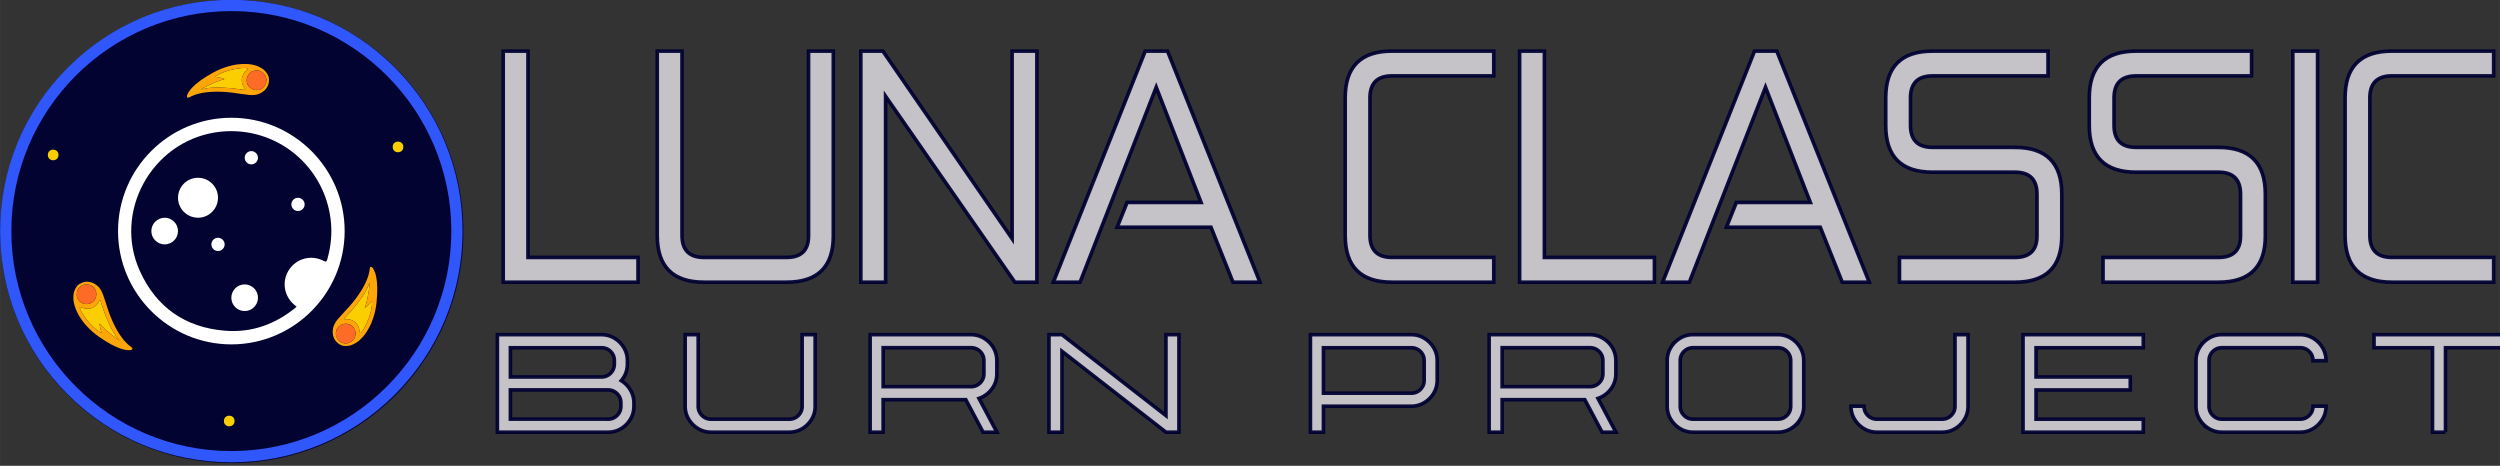 <svg width="690.448" height="128.638" viewBox="0 0 182.681 34.036" xmlns="http://www.w3.org/2000/svg"><rect x="0" y="0" width="182.681" height="34.036" fill="#333333" stroke="none"/><g style="display:inline;fill:#fff;fill-opacity:1;stroke-width:1.25"><g style="fill:#c6c3c8;fill-opacity:1;stroke:#003;stroke-width:1.25;stroke-opacity:.933"><path class="st0" d="M128.157 171.543h8.53v71.11h37.93v8.53h-46.46zM225.817 242.653c5.06 0 7.58-2.47 7.58-7.4v-63.71h8.53v63.71c0 10.62-5.37 15.93-16.12 15.93h-28.44c-10.75 0-16.12-5.37-16.12-16.12v-63.52h8.53v63.52c0 5.06 2.53 7.59 7.59 7.59zM259.947 187.093v64.09h-8.53v-79.64h7.59l44.56 64.66v-64.66h8.53v79.64h-7.58zM343.197 223.693h25.5l-15.46-39.73-26.26 67.22h-9.2l31.67-79.64h7.68l31.86 79.64h-9.29l-7.58-18.96h-32.33zM469.577 242.653v8.53h-35.08c-10.75 0-16.12-5.37-16.12-16.12v-47.41c0-10.75 5.37-16.12 16.12-16.12h35.08v8.53h-35.08c-5.06 0-7.59 2.53-7.59 7.58v47.41c0 5.06 2.53 7.59 7.59 7.59h35.08zM478.497 171.543h8.53v71.11h37.93v8.53h-46.46zM553.207 223.693h25.5l-15.46-39.73-26.26 67.22h-9.2l31.67-79.64h7.68l31.86 79.64h-9.29l-7.58-18.96h-32.33zM649.247 204.723c10.75 0 16.12 5.37 16.12 16.12v14.41c0 10.62-5.37 15.93-16.12 15.93h-39.82v-8.53h39.82c5.06 0 7.58-2.47 7.58-7.4v-14.41c0-5.06-2.53-7.58-7.58-7.58h-28.44c-10.75 0-16.12-5.37-16.12-16.12v-9.48c0-10.75 5.37-16.12 16.12-16.12h39.82v8.53h-39.82c-5.06 0-7.59 2.53-7.59 7.58v9.48c0 5.06 2.53 7.58 7.59 7.58h28.44zM719.407 204.723c10.75 0 16.12 5.37 16.12 16.12v14.41c0 10.62-5.37 15.93-16.12 15.93h-39.82v-8.53h39.82c5.06 0 7.58-2.47 7.58-7.4v-14.41c0-5.06-2.53-7.58-7.58-7.58h-28.44c-10.75 0-16.12-5.37-16.12-16.12v-9.48c0-10.75 5.37-16.12 16.12-16.12h39.82v8.53h-39.82c-5.06 0-7.59 2.53-7.59 7.58v9.48c0 5.06 2.53 7.58 7.59 7.58h28.44zM745.007 171.543h8.53v79.64h-8.53zM814.227 242.653v8.53h-35.08c-10.75 0-16.12-5.37-16.12-16.12v-47.41c0-10.75 5.37-16.12 16.12-16.12h35.08v8.53h-35.08c-5.06 0-7.59 2.53-7.59 7.58v47.41c0 5.06 2.53 7.59 7.59 7.59h35.08z" style="fill:#c6c3c8;fill-opacity:1;stroke:#003;stroke-width:1.25;stroke-opacity:.933" transform="matrix(.212 0 0 .212 9.602 -32.63)"/></g><g style="fill:#c6c3c8;fill-opacity:1;stroke:#003;stroke-width:1.25;stroke-opacity:.933"><path class="st0" d="M224.86 863.6h-38.09v-33.61h35.84c1.64 0 3.14.41 4.5 1.22 1.36.81 2.44 1.89 3.25 3.25s1.21 2.86 1.21 4.51v1.1c0 2.2-.7 4.13-2.11 5.77 1.31.81 2.37 1.89 3.16 3.23a8.63 8.63 0 0 1 1.2 4.45v1.13c0 1.64-.4 3.14-1.21 4.49a9.364 9.364 0 0 1-3.25 3.25c-1.36.82-2.86 1.21-4.5 1.21zm-2.25-19.03c1.27 0 2.33-.43 3.19-1.3.86-.87 1.29-1.93 1.29-3.2v-1.1c0-1.27-.43-2.33-1.29-3.19-.86-.86-1.92-1.29-3.19-1.29h-31.36v10.08zm2.25 14.55c1.25 0 2.31-.43 3.18-1.3.87-.87 1.3-1.93 1.3-3.18v-1.13c0-1.25-.43-2.31-1.3-3.18-.87-.87-1.93-1.3-3.18-1.3h-33.61v10.08h33.61zM287.34 863.6h-26.88c-1.64 0-3.14-.41-4.49-1.22a9.364 9.364 0 0 1-3.25-3.25c-.82-1.36-1.22-2.85-1.22-4.49v-24.66h4.48v24.66c0 1.25.43 2.31 1.29 3.18.86.87 1.92 1.3 3.19 1.3h26.88c1.27 0 2.33-.43 3.19-1.3.86-.87 1.29-1.93 1.29-3.18v-24.66h4.48v24.66c0 1.64-.4 3.14-1.21 4.49a9.364 9.364 0 0 1-3.25 3.25c-1.36.82-2.86 1.22-4.5 1.22zM358.94 863.6h-4.76l-5.95-11.2h-28.5v11.2h-4.48v-33.61h34.71c1.64 0 3.14.41 4.5 1.22 1.36.81 2.44 1.89 3.25 3.25s1.21 2.86 1.21 4.51v4.48c0 1.97-.57 3.72-1.72 5.26a9.188 9.188 0 0 1-4.44 3.25zm-8.97-15.68c1.27 0 2.33-.43 3.2-1.3.87-.87 1.3-1.93 1.3-3.18v-4.48c0-1.27-.43-2.33-1.3-3.19-.87-.86-1.93-1.29-3.2-1.29h-30.23v13.43h30.23zM421.69 863.6h-4.48l-35.84-27.89v27.89h-4.48v-33.61h4.48l35.84 27.89v-27.89h4.48zM471.49 863.6h-4.48v-33.61h34.71c1.66 0 3.16.41 4.51 1.22 1.35.81 2.43 1.89 3.25 3.25.82 1.36 1.22 2.86 1.22 4.51v6.7c0 1.64-.41 3.14-1.22 4.5a9.227 9.227 0 0 1-3.25 3.26c-1.36.81-2.86 1.22-4.51 1.22h-30.23zm30.23-13.43c1.27 0 2.33-.43 3.2-1.3.87-.87 1.3-1.93 1.3-3.2v-6.7c0-1.27-.43-2.33-1.3-3.19-.87-.86-1.93-1.29-3.2-1.29h-30.23v15.68zM572.3 863.6h-4.76l-5.95-11.2h-28.5v11.2h-4.48v-33.61h34.71c1.64 0 3.14.41 4.5 1.22 1.36.81 2.44 1.89 3.25 3.25s1.21 2.86 1.21 4.51v4.48c0 1.97-.57 3.72-1.72 5.26a9.188 9.188 0 0 1-4.44 3.25zm-8.98-15.68c1.27 0 2.33-.43 3.2-1.3.87-.87 1.3-1.93 1.3-3.18v-4.48c0-1.27-.43-2.33-1.3-3.19-.87-.86-1.93-1.29-3.2-1.29h-30.23v13.43h30.23zM628.08 863.6h-29.13c-1.64 0-3.14-.41-4.49-1.22a9.364 9.364 0 0 1-3.25-3.25c-.82-1.36-1.22-2.85-1.22-4.49v-15.68c0-1.66.41-3.16 1.22-4.51a9.364 9.364 0 0 1 3.25-3.25c1.36-.82 2.85-1.22 4.49-1.22h29.13c1.64 0 3.14.41 4.5 1.22 1.36.81 2.44 1.89 3.25 3.25s1.21 2.86 1.21 4.51v15.68c0 1.64-.4 3.14-1.21 4.49a9.364 9.364 0 0 1-3.25 3.25c-1.36.82-2.86 1.22-4.5 1.22zm0-4.48c1.27 0 2.33-.43 3.19-1.3.86-.87 1.29-1.93 1.29-3.18v-15.68c0-1.27-.43-2.33-1.29-3.19-.86-.86-1.92-1.29-3.19-1.29h-29.13c-1.25 0-2.31.43-3.18 1.29-.87.86-1.3 1.92-1.3 3.19v15.68c0 1.25.43 2.31 1.3 3.18.87.87 1.93 1.3 3.18 1.3zM684.7 863.6h-22.4c-1.64 0-3.14-.41-4.49-1.22a9.364 9.364 0 0 1-3.25-3.25c-.82-1.36-1.22-2.85-1.22-4.49h4.48c0 1.25.43 2.31 1.3 3.18.87.87 1.93 1.3 3.18 1.3h22.41c1.25 0 2.31-.43 3.18-1.3.87-.87 1.3-1.93 1.3-3.18v-24.66h4.48v24.66c0 1.64-.4 3.14-1.21 4.49a9.364 9.364 0 0 1-3.25 3.25c-1.36.82-2.87 1.22-4.51 1.22zM754.08 863.6h-41.44v-33.61h41.44v4.5h-36.96v10.08h32.48v4.48h-32.48v10.08h36.96zM808.1 863.6h-26.88c-1.64 0-3.14-.41-4.49-1.22a9.364 9.364 0 0 1-3.25-3.25c-.82-1.36-1.22-2.85-1.22-4.49v-15.68c0-1.66.41-3.16 1.22-4.51a9.364 9.364 0 0 1 3.25-3.25c1.36-.82 2.85-1.22 4.49-1.22h26.88c1.64 0 3.14.41 4.5 1.22 1.36.81 2.44 1.89 3.25 3.25s1.21 2.86 1.21 4.51h-4.48c0-1.27-.43-2.33-1.29-3.19-.86-.86-1.92-1.29-3.19-1.29h-26.88c-1.25 0-2.31.43-3.18 1.29-.87.86-1.3 1.92-1.3 3.19v15.68c0 1.25.43 2.31 1.3 3.18.87.87 1.93 1.3 3.18 1.3h26.88c1.27 0 2.33-.43 3.19-1.3.86-.87 1.29-1.93 1.29-3.18h4.48c0 1.64-.4 3.14-1.21 4.49a9.364 9.364 0 0 1-3.25 3.25c-1.36.82-2.86 1.22-4.5 1.22zM858.26 863.6h-4.48v-29.11h-20.16v-4.5h44.79v4.5h-20.16v29.11z" style="fill:#c6c3c8;fill-opacity:1;stroke:#003;stroke-width:1.25;stroke-opacity:.933" transform="matrix(.212 0 0 .212 -3.25 -151.502)"/></g></g><g style="display:inline;stroke-width:4.125" transform="matrix(.064 0 0 .064 -17.63 -10.789)"><circle style="display:inline;opacity:.93;fill:#003;fill-opacity:1;fill-rule:evenodd;stroke:#d55500;stroke-width:1.093;stroke-linecap:round;stroke-linejoin:round;stroke-opacity:.024" cx="540.149" cy="432.972" r="264.434"/><g style="stroke-width:4.125"><circle class="st2" cx="336.15" cy="345.5" r="6.07" style="fill:#fbce02;stroke-width:4.125"/><circle class="st2" cx="729.88" cy="336.35" r="6.07" style="fill:#fbce02;stroke-width:4.125"/><circle class="st2" cx="537.169" cy="649.267" r="6.07" style="fill:#fbce02;fill-opacity:1;stroke-width:4.125"/></g><path class="st1" d="M539.583 696.405c-70.513 0-136.82-27.467-186.677-77.324-49.87-49.87-77.323-116.163-77.323-186.676 0-70.512 27.467-136.82 77.323-186.676 49.857-49.856 116.164-77.324 186.677-77.324 70.512 0 136.82 27.468 186.676 77.324 49.856 49.871 77.324 116.164 77.324 186.676 0 70.513-27.468 136.82-77.324 186.676-49.871 49.857-116.164 77.324-186.676 77.324zm0-515.177c-138.493 0-251.177 112.67-251.177 251.177 0 138.508 112.669 251.177 251.177 251.177 138.507 0 251.176-112.669 251.176-251.177 0-138.508-112.684-251.177-251.176-251.177z" style="fill:#2f57fc;fill-opacity:1;stroke-width:4.125"/><g style="stroke-width:4.125"><g style="fill:#fff;fill-opacity:1;stroke-width:4.125"><path class="st0" d="M534.58 307.88c71.38.05 129.49 58.32 129.3 129.64-.19 71.25-58.25 129.15-129.46 129.11-71.36-.04-129.46-58.31-129.29-129.65.17-71.24 58.24-129.15 129.45-129.1zm74.47 215.83c-.78-.67-1.24-1.09-1.73-1.48-12.67-10.08-15.67-27.24-7.09-40.53 8.58-13.3 25.46-17.8 39.78-10.37 2.59 1.34 3.32.76 4.03-1.74 4.39-15.44 5.83-31.12 3.68-47.04-8.66-64.13-67.47-107.94-131.4-97.97C443.2 336 399.54 415.35 430 482.74c18.75 41.49 51.75 64.54 97.15 68.29 30.67 2.53 57.88-7.35 81.9-27.32z" style="fill:#fff;fill-opacity:1;stroke-width:4.125" transform="translate(5.078 -4.85)"/><path class="st0" d="M519.27 399.03c.08 12.66-10.19 23-22.84 23-12.5-.01-22.73-10.17-22.8-22.65-.07-12.68 10.18-23 22.84-22.99 12.5 0 22.72 10.15 22.8 22.64zM458.35 422.05c8.38-.02 15.23 6.8 15.25 15.17.02 8.37-6.81 15.23-15.17 15.25-8.37.02-15.23-6.8-15.25-15.17-.01-8.39 6.79-15.23 15.17-15.25zM564.93 513.22c.07 8.37-6.71 15.29-15.07 15.35-8.38.07-15.28-6.71-15.35-15.07-.07-8.39 6.7-15.28 15.07-15.35 8.38-.07 15.28 6.71 15.35 15.07zM610.43 399.23c4.04-.1 7.56 3.17 7.76 7.21.21 4.18-3.2 7.85-7.4 7.95-4.2.1-7.76-3.38-7.76-7.59 0-4.06 3.34-7.47 7.4-7.57zM519.14 444.9c4.2-.08 7.75 3.43 7.73 7.63-.03 4.05-3.39 7.46-7.44 7.54-4.2.08-7.74-3.42-7.72-7.63.02-4.07 3.37-7.47 7.43-7.54zM564.92 353.51c.01 4.2-3.56 7.7-7.75 7.61-4.05-.09-7.4-3.5-7.41-7.56-.02-4.21 3.54-7.7 7.74-7.6 4.05.09 7.4 3.5 7.42 7.55z" style="fill:#fff;fill-opacity:1;stroke-width:4.125" transform="translate(5.078 -4.85)"/></g></g><g style="display:inline;stroke-width:1.833"><g style="stroke-width:7.333"><path style="fill:#fbce02;stroke-width:7.333" d="M-19.874 89.527c-.15-.182-.734-1.402-1.298-2.712-1.945-4.511-5.253-8.475-9.382-11.24-6.92-4.636-15.236-5.44-24.66-2.382-1.724.56-3.315.948-3.535.864-1.305-.501 1.001-5.993 5.07-12.076C-44.9 48.86-32.744 36.37-21.338 28.754c3.442-2.298 8.733-5.213 8.993-4.954.073.073-.407 1.602-1.067 3.396-2.655 7.218-4.59 15.301-3.662 15.301.116 0 .664-.595 1.219-1.322 3.63-4.76 21.605-18.946 33.778-26.658 2.302-1.459 6.786-4.034 7.023-4.034.053 0-1.122 1.22-2.612 2.713C14.72 20.822 7.511 31.823-.853 48.583c-5.737 11.495-10.296 22.041-14.754 34.13-1.1 2.984-2.161 5.738-2.358 6.12-.505.98-1.405 1.306-1.909.694z" transform="matrix(.562 .029 .029 -.562 397.67 562.472)"/><path style="fill:#fea607;stroke-width:7.333" d="M-50.535 125.714c-5.48-.995-11.627-4.154-14.818-7.615-3.356-3.641-6.2-9.68-7.41-15.735-.692-3.463-.626-11.582.128-15.681 2.25-12.234 8.029-24.492 17.331-36.758 3.34-4.403 5.802-7.23 10.365-11.892 8.687-8.878 17.15-15.652 28.05-22.456C1.282 4.237 17.169-3.263 29.756-6.444c5.737-1.45 7.736-1.711 13.152-1.72 4.739-.006 5.108.03 6.423.624 1.581.715 2.706 1.887 2.706 2.82 0 .758-1.455 2.29-2.852 3.002-1.558.795-7.072 5.028-10.13 7.777-14.33 12.878-29.047 36.25-40.02 63.558-.935 2.328-3.393 8.758-5.46 14.288-6.242 16.692-8.437 21.653-11.943 26.987-4.191 6.377-10.432 11.137-17.98 13.716-4.195 1.433-9.921 1.88-14.186 1.106zm10.099-6.058c6.552-2.244 11.237-7.317 12.98-14.056.679-2.624.632-7.5-.098-10.222-1.84-6.858-7.03-12.073-13.956-14.023-1.643-.463-2.794-.592-5.276-.593-3.925-.001-5.999.473-9.393 2.146-2.082 1.027-2.9 1.627-4.767 3.5-2.534 2.54-3.91 4.71-4.956 7.815-.658 1.955-.713 2.45-.719 6.483-.005 4.11.038 4.49.736 6.482 1.926 5.502 5.833 9.733 10.977 11.888 2.949 1.235 4.36 1.463 8.519 1.381 3.371-.066 4.093-.163 5.953-.8zm21.684-29.963c.605-.232.895-.876 3.145-6.98 4.458-12.089 9.017-22.635 14.754-34.13 8.364-16.76 15.573-27.76 23.186-35.387 1.49-1.492 2.665-2.713 2.612-2.713-.237 0-4.72 2.575-7.023 4.034-12.173 7.712-30.148 21.897-33.778 26.658-.555.727-1.103 1.322-1.219 1.322-.928 0 1.007-8.083 3.662-15.301.66-1.794 1.14-3.323 1.067-3.396-.26-.26-5.551 2.656-8.993 4.954-11.406 7.616-23.562 20.106-32.34 33.227-4.069 6.083-6.375 11.575-5.07 12.076.22.084 1.81-.305 3.535-.864 9.424-3.058 17.74-2.254 24.66 2.382 4.129 2.765 7.437 6.729 9.382 11.24 1.339 3.106 1.457 3.248 2.42 2.878z" transform="matrix(.562 .029 .029 -.562 397.67 562.472)"/><path style="fill:#e47545;stroke-width:7.333" d="m-61.215 114.795-1.446-1.522 1.521 1.446c1.413 1.344 1.643 1.597 1.446 1.597-.041 0-.726-.685-1.521-1.521zm26.996 1.421c0-.055.209-.263.463-.463.42-.33.43-.32.1.1-.345.44-.563.58-.563.363zm2.117-2.117c0-.054.208-.263.463-.463.42-.329.43-.32.1.1-.346.441-.563.581-.563.363zM-62.794 88.17c0-.055.209-.263.463-.463.42-.329.43-.32.1.1-.345.44-.563.581-.563.363zm2.646-2.646c0-.055.209-.263.463-.463.42-.329.43-.32.1.1-.345.441-.563.581-.563.363zm25.631-.627c-.329-.42-.32-.43.1-.1.255.2.463.408.463.463 0 .218-.217.077-.563-.363z" transform="matrix(.562 .029 .029 -.562 397.67 562.472)"/><path style="fill:#fe6b27;stroke-width:7.333" d="M-51.468 120.154c-6.777-1.708-12.093-6.587-14.416-13.23-.69-1.971-.74-2.4-.734-6.218.005-3.743.068-4.287.718-6.218 1.061-3.156 2.413-5.269 5.086-7.95 2.008-2.013 2.784-2.588 4.9-3.63 3.312-1.632 5.485-2.142 9.128-2.141 3.475.001 6.06.632 9.127 2.227 4.91 2.555 8.662 7.252 10.102 12.649.718 2.69.763 7.107.098 9.693-1.739 6.76-6.644 12.064-13.242 14.318-1.82.622-2.617.735-5.688.802-2.464.054-4.04-.04-5.08-.302z" transform="matrix(.562 .029 .029 -.562 397.67 562.472)"/></g></g><g style="display:inline;stroke-width:1.833"><g style="stroke-width:7.333"><path style="fill:#fbce02;stroke-width:7.333" d="M-19.874 89.527c-.15-.182-.734-1.402-1.298-2.712-1.945-4.511-5.253-8.475-9.382-11.24-6.92-4.636-15.236-5.44-24.66-2.382-1.724.56-3.315.948-3.535.864-1.305-.501 1.001-5.993 5.07-12.076C-44.9 48.86-32.744 36.37-21.338 28.754c3.442-2.298 8.733-5.213 8.993-4.954.073.073-.407 1.602-1.067 3.396-2.655 7.218-4.59 15.301-3.662 15.301.116 0 .664-.595 1.219-1.322 3.63-4.76 21.605-18.946 33.778-26.658 2.302-1.459 6.786-4.034 7.023-4.034.053 0-1.122 1.22-2.612 2.713C14.72 20.822 7.511 31.823-.853 48.583c-5.737 11.495-10.296 22.041-14.754 34.13-1.1 2.984-2.161 5.738-2.358 6.12-.505.98-1.405 1.306-1.909.694z" transform="scale(-.562 .562) rotate(-63.535 88.439 1464.139)"/><path style="fill:#fea607;stroke-width:7.333" d="M-50.535 125.714c-5.48-.995-11.627-4.154-14.818-7.615-3.356-3.641-6.2-9.68-7.41-15.735-.692-3.463-.626-11.582.128-15.681 2.25-12.234 8.029-24.492 17.331-36.758 3.34-4.403 5.802-7.23 10.365-11.892 8.687-8.878 17.15-15.652 28.05-22.456C1.282 4.237 17.169-3.263 29.756-6.444c5.737-1.45 7.736-1.711 13.152-1.72 4.739-.006 5.108.03 6.423.624 1.581.715 2.706 1.887 2.706 2.82 0 .758-1.455 2.29-2.852 3.002-1.558.795-7.072 5.028-10.13 7.777-14.33 12.878-29.047 36.25-40.02 63.558-.935 2.328-3.393 8.758-5.46 14.288-6.242 16.692-8.437 21.653-11.943 26.987-4.191 6.377-10.432 11.137-17.98 13.716-4.195 1.433-9.921 1.88-14.186 1.106zm10.099-6.058c6.552-2.244 11.237-7.317 12.98-14.056.679-2.624.632-7.5-.098-10.222-1.84-6.858-7.03-12.073-13.956-14.023-1.643-.463-2.794-.592-5.276-.593-3.925-.001-5.999.473-9.393 2.146-2.082 1.027-2.9 1.627-4.767 3.5-2.534 2.54-3.91 4.71-4.956 7.815-.658 1.955-.713 2.45-.719 6.483-.005 4.11.038 4.49.736 6.482 1.926 5.502 5.833 9.733 10.977 11.888 2.949 1.235 4.36 1.463 8.519 1.381 3.371-.066 4.093-.163 5.953-.8zm21.684-29.963c.605-.232.895-.876 3.145-6.98 4.458-12.089 9.017-22.635 14.754-34.13 8.364-16.76 15.573-27.76 23.186-35.387 1.49-1.492 2.665-2.713 2.612-2.713-.237 0-4.72 2.575-7.023 4.034-12.173 7.712-30.148 21.897-33.778 26.658-.555.727-1.103 1.322-1.219 1.322-.928 0 1.007-8.083 3.662-15.301.66-1.794 1.14-3.323 1.067-3.396-.26-.26-5.551 2.656-8.993 4.954-11.406 7.616-23.562 20.106-32.34 33.227-4.069 6.083-6.375 11.575-5.07 12.076.22.084 1.81-.305 3.535-.864 9.424-3.058 17.74-2.254 24.66 2.382 4.129 2.765 7.437 6.729 9.382 11.24 1.339 3.106 1.457 3.248 2.42 2.878z" transform="scale(-.562 .562) rotate(-63.535 88.439 1464.139)"/><path style="fill:#e47545;stroke-width:7.333" d="m-61.215 114.795-1.446-1.522 1.521 1.446c1.413 1.344 1.643 1.597 1.446 1.597-.041 0-.726-.685-1.521-1.521zm26.996 1.421c0-.055.209-.263.463-.463.42-.33.43-.32.1.1-.345.44-.563.58-.563.363zm2.117-2.117c0-.054.208-.263.463-.463.42-.329.43-.32.1.1-.346.441-.563.581-.563.363zM-62.794 88.17c0-.055.209-.263.463-.463.42-.329.43-.32.1.1-.345.44-.563.581-.563.363zm2.646-2.646c0-.055.209-.263.463-.463.42-.329.43-.32.1.1-.345.441-.563.581-.563.363zm25.631-.627c-.329-.42-.32-.43.1-.1.255.2.463.408.463.463 0 .218-.217.077-.563-.363z" transform="scale(-.562 .562) rotate(-63.535 88.439 1464.139)"/><path style="fill:#fe6b27;stroke-width:7.333" d="M-51.468 120.154c-6.777-1.708-12.093-6.587-14.416-13.23-.69-1.971-.74-2.4-.734-6.218.005-3.743.068-4.287.718-6.218 1.061-3.156 2.413-5.269 5.086-7.95 2.008-2.013 2.784-2.588 4.9-3.63 3.312-1.632 5.485-2.142 9.128-2.141 3.475.001 6.06.632 9.127 2.227 4.91 2.555 8.662 7.252 10.102 12.649.718 2.69.763 7.107.098 9.693-1.739 6.76-6.644 12.064-13.242 14.318-1.82.622-2.617.735-5.688.802-2.464.054-4.04-.04-5.08-.302z" transform="scale(-.562 .562) rotate(-63.535 88.439 1464.139)"/></g></g><g style="stroke-width:1.833"><g style="stroke-width:7.333"><path style="fill:#fbce02;stroke-width:7.333" d="M-19.874 89.527c-.15-.182-.734-1.402-1.298-2.712-1.945-4.511-5.253-8.475-9.382-11.24-6.92-4.636-15.236-5.44-24.66-2.382-1.724.56-3.315.948-3.535.864-1.305-.501 1.001-5.993 5.07-12.076C-44.9 48.86-32.744 36.37-21.338 28.754c3.442-2.298 8.733-5.213 8.993-4.954.073.073-.407 1.602-1.067 3.396-2.655 7.218-4.59 15.301-3.662 15.301.116 0 .664-.595 1.219-1.322 3.63-4.76 21.605-18.946 33.778-26.658 2.302-1.459 6.786-4.034 7.023-4.034.053 0-1.122 1.22-2.612 2.713C14.72 20.822 7.511 31.823-.853 48.583c-5.737 11.495-10.296 22.041-14.754 34.13-1.1 2.984-2.161 5.738-2.358 6.12-.505.98-1.405 1.306-1.909.694z" transform="matrix(-.273 .492 .492 .273 506.07 255.81)"/><path style="fill:#fea607;stroke-width:7.333" d="M-50.535 125.714c-5.48-.995-11.627-4.154-14.818-7.615-3.356-3.641-6.2-9.68-7.41-15.735-.692-3.463-.626-11.582.128-15.681 2.25-12.234 8.029-24.492 17.331-36.758 3.34-4.403 5.802-7.23 10.365-11.892 8.687-8.878 17.15-15.652 28.05-22.456C1.282 4.237 17.169-3.263 29.756-6.444c5.737-1.45 7.736-1.711 13.152-1.72 4.739-.006 5.108.03 6.423.624 1.581.715 2.706 1.887 2.706 2.82 0 .758-1.455 2.29-2.852 3.002-1.558.795-7.072 5.028-10.13 7.777-14.33 12.878-29.047 36.25-40.02 63.558-.935 2.328-3.393 8.758-5.46 14.288-6.242 16.692-8.437 21.653-11.943 26.987-4.191 6.377-10.432 11.137-17.98 13.716-4.195 1.433-9.921 1.88-14.186 1.106zm10.099-6.058c6.552-2.244 11.237-7.317 12.98-14.056.679-2.624.632-7.5-.098-10.222-1.84-6.858-7.03-12.073-13.956-14.023-1.643-.463-2.794-.592-5.276-.593-3.925-.001-5.999.473-9.393 2.146-2.082 1.027-2.9 1.627-4.767 3.5-2.534 2.54-3.91 4.71-4.956 7.815-.658 1.955-.713 2.45-.719 6.483-.005 4.11.038 4.49.736 6.482 1.926 5.502 5.833 9.733 10.977 11.888 2.949 1.235 4.36 1.463 8.519 1.381 3.371-.066 4.093-.163 5.953-.8zm21.684-29.963c.605-.232.895-.876 3.145-6.98 4.458-12.089 9.017-22.635 14.754-34.13 8.364-16.76 15.573-27.76 23.186-35.387 1.49-1.492 2.665-2.713 2.612-2.713-.237 0-4.72 2.575-7.023 4.034-12.173 7.712-30.148 21.897-33.778 26.658-.555.727-1.103 1.322-1.219 1.322-.928 0 1.007-8.083 3.662-15.301.66-1.794 1.14-3.323 1.067-3.396-.26-.26-5.551 2.656-8.993 4.954-11.406 7.616-23.562 20.106-32.34 33.227-4.069 6.083-6.375 11.575-5.07 12.076.22.084 1.81-.305 3.535-.864 9.424-3.058 17.74-2.254 24.66 2.382 4.129 2.765 7.437 6.729 9.382 11.24 1.339 3.106 1.457 3.248 2.42 2.878z" transform="matrix(-.273 .492 .492 .273 506.07 255.81)"/><path style="fill:#e47545;stroke-width:7.333" d="m-61.215 114.795-1.446-1.522 1.521 1.446c1.413 1.344 1.643 1.597 1.446 1.597-.041 0-.726-.685-1.521-1.521zm26.996 1.421c0-.055.209-.263.463-.463.42-.33.43-.32.1.1-.345.44-.563.58-.563.363zm2.117-2.117c0-.054.208-.263.463-.463.42-.329.43-.32.1.1-.346.441-.563.581-.563.363zM-62.794 88.17c0-.055.209-.263.463-.463.42-.329.43-.32.1.1-.345.44-.563.581-.563.363zm2.646-2.646c0-.055.209-.263.463-.463.42-.329.43-.32.1.1-.345.441-.563.581-.563.363zm25.631-.627c-.329-.42-.32-.43.1-.1.255.2.463.408.463.463 0 .218-.217.077-.563-.363z" transform="matrix(-.273 .492 .492 .273 506.07 255.81)"/><path style="fill:#fe6b27;stroke-width:7.333" d="M-51.468 120.154c-6.777-1.708-12.093-6.587-14.416-13.23-.69-1.971-.74-2.4-.734-6.218.005-3.743.068-4.287.718-6.218 1.061-3.156 2.413-5.269 5.086-7.95 2.008-2.013 2.784-2.588 4.9-3.63 3.312-1.632 5.485-2.142 9.128-2.141 3.475.001 6.06.632 9.127 2.227 4.91 2.555 8.662 7.252 10.102 12.649.718 2.69.763 7.107.098 9.693-1.739 6.76-6.644 12.064-13.242 14.318-1.82.622-2.617.735-5.688.802-2.464.054-4.04-.04-5.08-.302z" transform="matrix(-.273 .492 .492 .273 506.07 255.81)"/></g></g></g></svg>